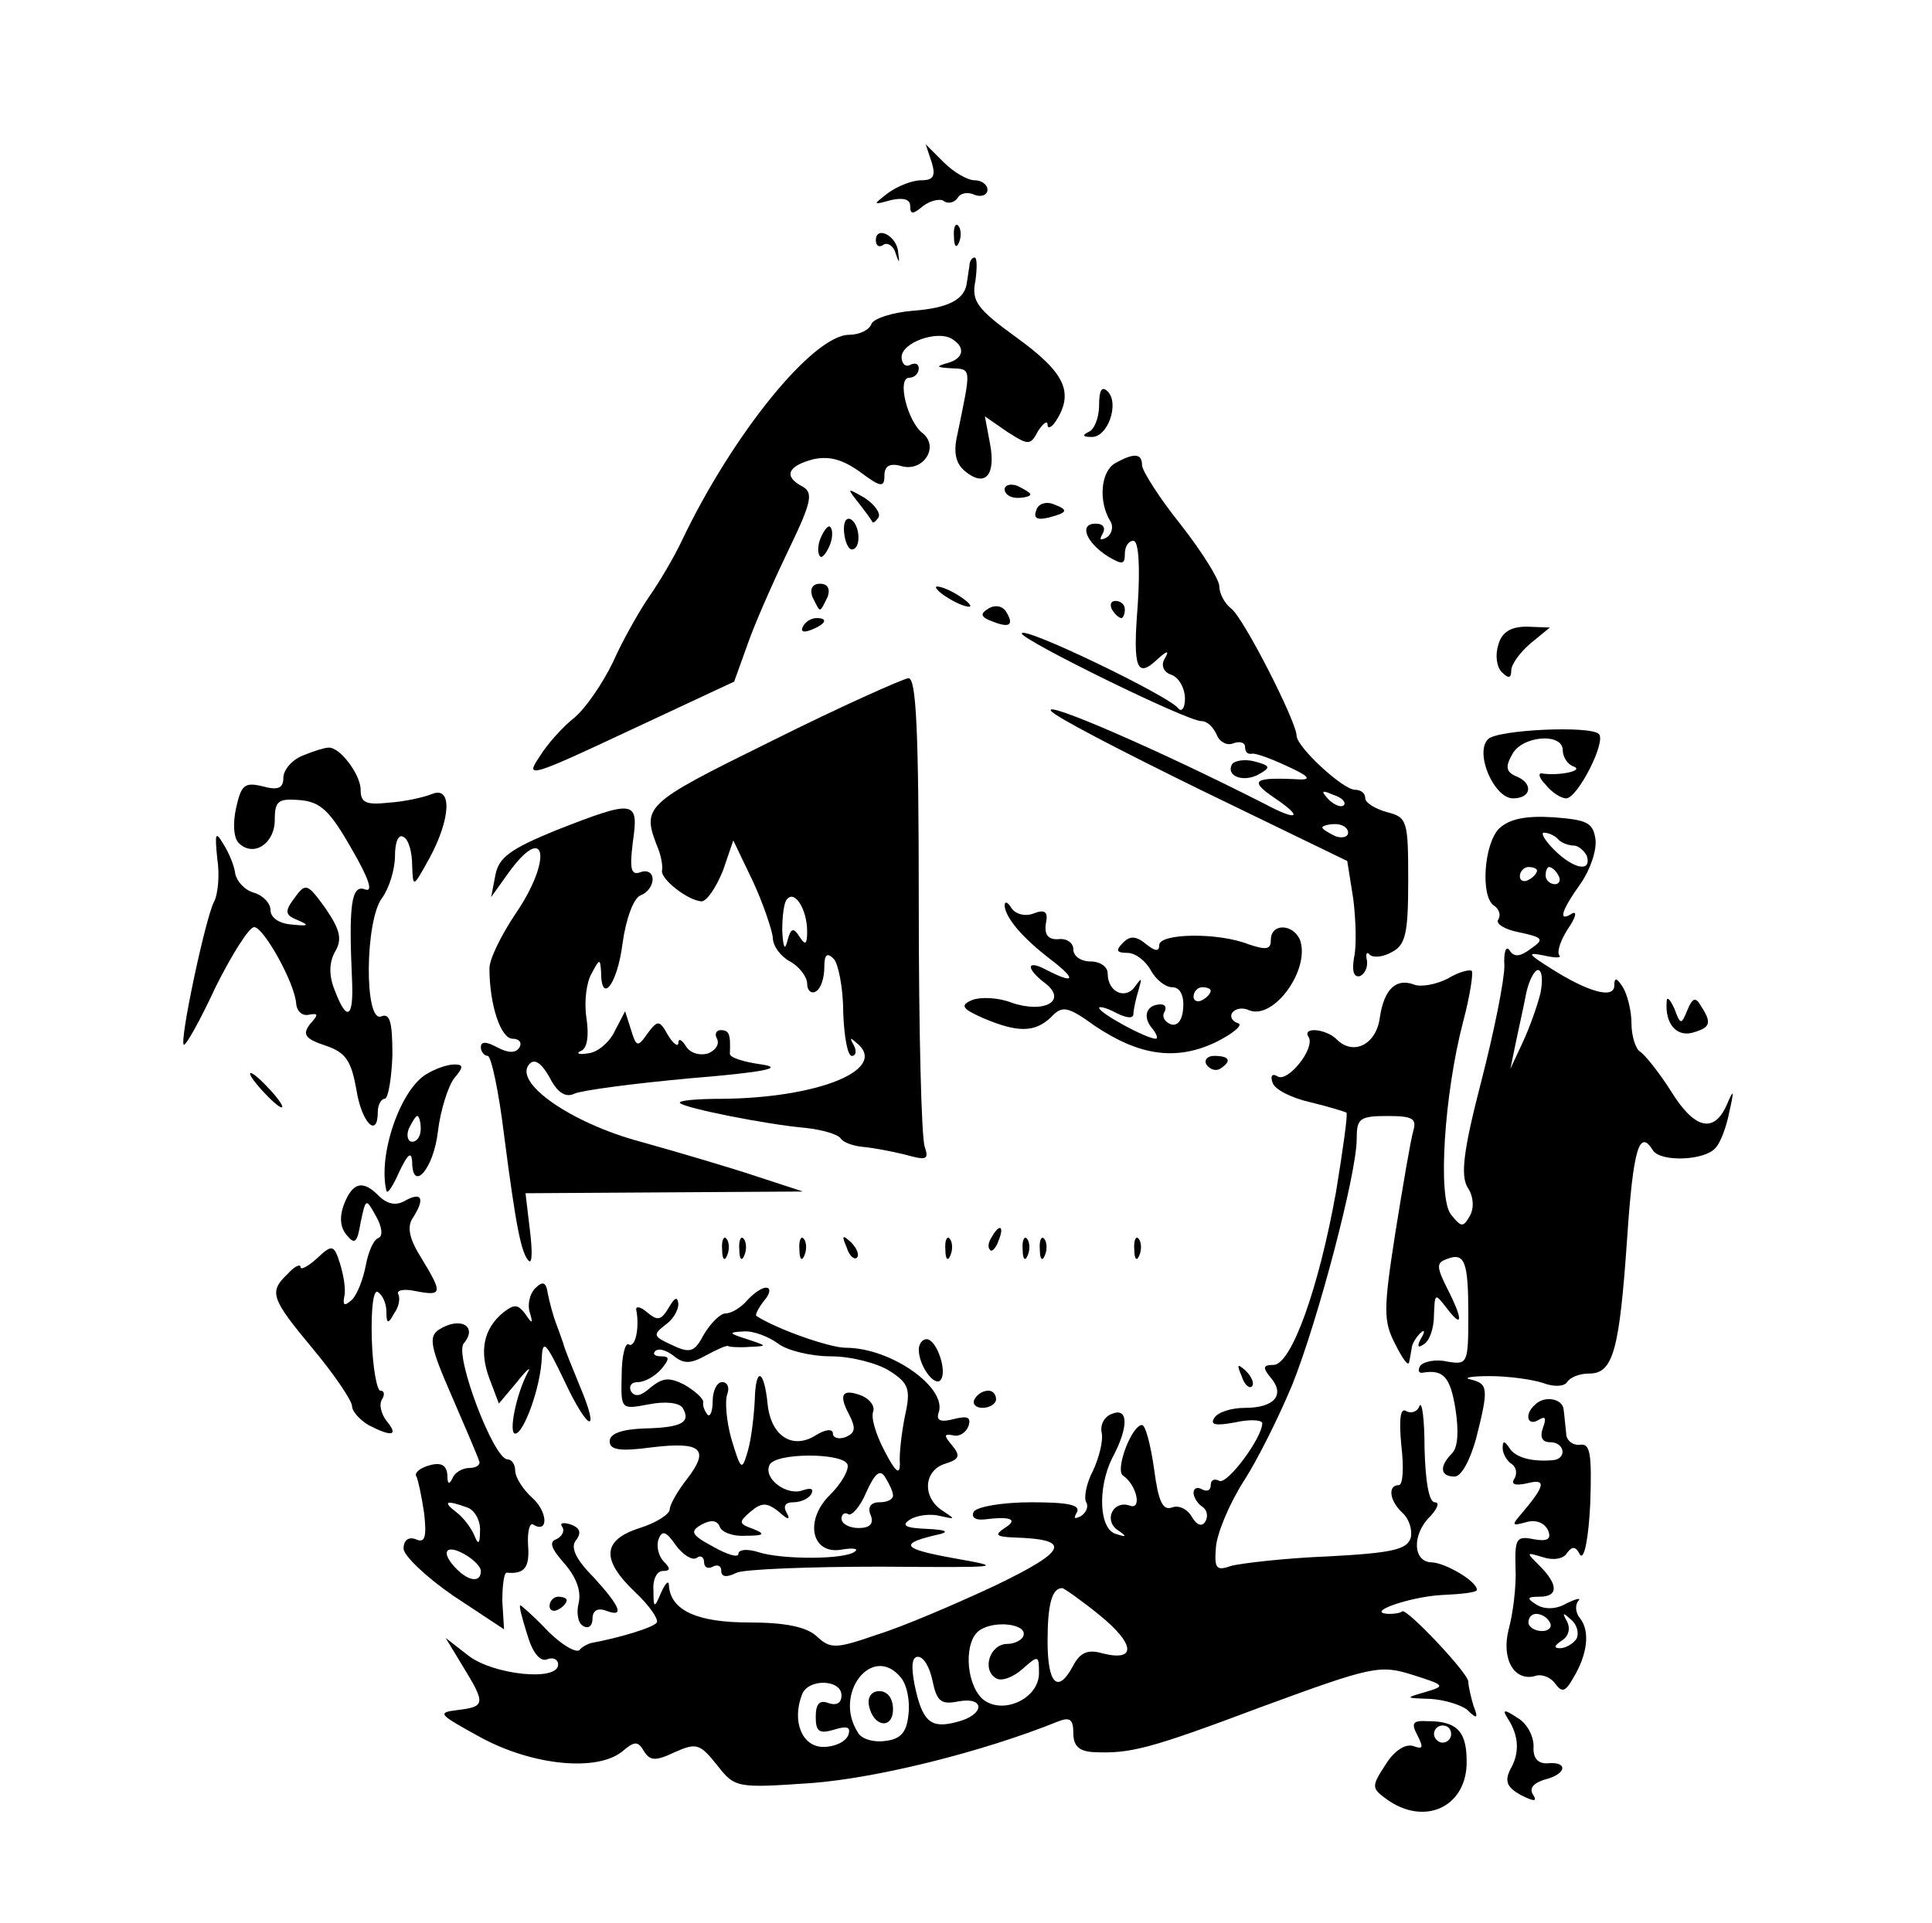 <?xml version="1.0" standalone="no"?>
<!DOCTYPE svg PUBLIC "-//W3C//DTD SVG 20010904//EN"
 "http://www.w3.org/TR/2001/REC-SVG-20010904/DTD/svg10.dtd">
<svg version="1.0" xmlns="http://www.w3.org/2000/svg"
 width="225pt" height="224pt" viewBox="0 0 225 224"
 preserveAspectRatio="xMidYMid meet">

<g transform="translate(0,224) scale(0.1,-0.1)"
fill="#000000" stroke="none">
<path d="M1085 2051 c5 -16 2 -21 -12 -21 -11 0 -28 -7 -39 -15 -18 -14 -18
-14 4 -8 14 3 22 1 22 -7 0 -10 3 -10 15 0 8 6 19 9 24 6 5 -4 12 -2 16 3 3 6
12 8 20 4 8 -3 15 0 15 6 0 6 -7 11 -15 11 -8 0 -24 9 -36 21 l-21 21 7 -21z"/>
<path d="M1111 1964 c0 -11 3 -14 6 -6 3 7 2 16 -1 19 -3 4 -6 -2 -5 -13z"/>
<path d="M1020 1960 c0 -6 4 -9 9 -5 5 3 12 -2 14 -10 4 -12 5 -12 3 1 -1 19
-26 32 -26 14z"/>
<path d="M1129 1930 c-1 -5 -2 -14 -3 -19 -2 -20 -22 -30 -63 -33 -24 -2 -45
-9 -48 -15 -2 -7 -14 -13 -26 -13 -42 0 -136 -116 -195 -240 -9 -19 -26 -48
-38 -65 -11 -16 -31 -51 -42 -76 -12 -25 -32 -54 -45 -65 -13 -10 -32 -31 -41
-46 -17 -25 -10 -23 105 31 l122 57 18 50 c10 27 32 76 48 109 24 50 26 61 14
68 -23 12 -18 24 12 32 19 4 34 0 55 -15 24 -18 28 -18 28 -4 0 11 6 15 20 11
25 -7 44 22 25 38 -18 13 -31 65 -16 65 6 0 11 5 11 11 0 5 -4 7 -10 4 -5 -3
-10 1 -10 9 0 17 42 32 59 21 16 -10 13 -23 -6 -28 -14 -4 -12 -5 5 -6 24 -1
23 1 7 -77 -5 -21 -2 -34 9 -43 23 -19 36 -5 29 32 l-6 32 26 -18 c25 -16 27
-16 36 1 6 9 11 13 11 7 0 -5 5 -3 10 5 21 33 10 56 -45 96 -47 34 -54 43 -49
67 2 15 2 27 -1 27 -3 0 -6 -4 -6 -10z"/>
<path d="M1280 1768 c0 -15 -6 -29 -12 -31 -8 -4 -7 -6 3 -6 19 -1 33 39 19
53 -7 7 -10 1 -10 -16z"/>
<path d="M1298 1700 c-16 -10 -19 -44 -5 -67 4 -6 2 -15 -4 -19 -8 -4 -9 -3
-5 4 4 7 1 12 -8 12 -20 0 -11 -22 14 -38 17 -10 20 -10 20 3 0 8 4 15 10 15
6 0 8 -29 5 -75 -6 -75 -1 -86 24 -62 11 10 13 9 7 -1 -4 -7 -1 -15 8 -18 9
-3 16 -16 16 -28 0 -11 -4 -16 -8 -11 -10 14 -182 97 -182 87 1 -8 192 -102
209 -102 7 0 14 -7 18 -16 3 -8 12 -13 19 -10 8 3 14 1 14 -4 0 -6 3 -9 8 -8
4 1 23 -6 42 -15 22 -10 28 -15 15 -15 -56 3 -61 -1 -30 -22 34 -23 26 -27
-13 -6 -126 64 -256 120 -248 108 3 -6 82 -47 176 -93 l169 -82 7 -44 c3 -24
4 -55 1 -68 -3 -17 0 -24 7 -22 6 3 9 11 8 18 -2 8 0 11 3 7 4 -4 16 -3 26 3
16 8 19 22 19 83 0 70 -1 74 -25 80 -14 4 -25 11 -25 16 0 6 -5 10 -12 10 -14
0 -68 50 -68 63 0 16 -61 136 -76 148 -8 6 -14 18 -14 26 0 8 -20 40 -45 72
-25 31 -45 63 -45 69 0 14 -9 15 -32 2z m267 -398 c-3 -3 -11 0 -18 7 -9 10
-8 11 6 5 10 -3 15 -9 12 -12z m5 -32 c0 -5 -7 -7 -15 -4 -8 4 -15 8 -15 10 0
2 7 4 15 4 8 0 15 -4 15 -10z"/>
<path d="M1170 1670 c0 -6 7 -10 15 -10 8 0 15 2 15 4 0 2 -7 6 -15 10 -8 3
-15 1 -15 -4z"/>
<path d="M1000 1654 c8 -10 15 -20 16 -22 1 -2 4 1 7 5 3 5 -4 15 -16 23 -21
12 -21 12 -7 -6z"/>
<path d="M1207 1646 c-4 -10 1 -12 14 -9 23 6 24 9 5 16 -8 3 -17 0 -19 -7z"/>
<path d="M983 1620 c1 -11 5 -20 9 -20 11 0 10 28 -1 35 -6 3 -9 -4 -8 -15z"/>
<path d="M956 1614 c-4 -9 -4 -19 -1 -22 2 -3 7 3 11 12 4 9 4 19 1 22 -2 3
-7 -3 -11 -12z"/>
<path d="M946 1545 c4 -8 7 -15 9 -15 2 0 5 7 9 15 3 9 0 15 -9 15 -9 0 -12
-6 -9 -15z"/>
<path d="M1090 1556 c0 -3 9 -10 20 -16 11 -6 20 -8 20 -6 0 3 -9 10 -20 16
-11 6 -20 8 -20 6z"/>
<path d="M1151 1531 c-10 -6 -9 -10 5 -15 20 -8 25 -4 16 11 -4 7 -13 9 -21 4z"/>
<path d="M1295 1530 c3 -5 8 -10 11 -10 2 0 4 5 4 10 0 6 -5 10 -11 10 -5 0
-7 -4 -4 -10z"/>
<path d="M935 1510 c-3 -6 1 -7 9 -4 18 7 21 14 7 14 -6 0 -13 -4 -16 -10z"/>
<path d="M1745 1489 c-4 -12 -2 -26 4 -32 8 -8 11 -7 11 2 0 7 10 21 23 32
l22 18 -27 1 c-18 0 -29 -6 -33 -21z"/>
<path d="M899 1377 c-152 -75 -152 -76 -132 -127 3 -8 5 -19 4 -24 -2 -10 30
-35 46 -36 6 0 17 16 25 36 l12 35 23 -48 c12 -26 22 -56 23 -65 0 -10 9 -22
20 -28 11 -6 20 -18 20 -26 0 -8 5 -12 10 -9 6 3 10 16 10 28 0 15 3 18 11 10
5 -5 11 -33 11 -62 1 -28 5 -51 10 -51 5 0 6 6 2 13 -5 9 -4 9 6 0 32 -30 -49
-62 -159 -63 -30 0 -52 -2 -49 -5 6 -6 101 -25 147 -29 18 -2 36 -7 40 -12 3
-5 15 -9 26 -10 11 -1 33 -5 49 -9 25 -7 28 -6 23 9 -4 10 -7 137 -7 282 0
205 -3 264 -12 264 -7 -1 -79 -33 -159 -73z m41 -222 c0 -15 -2 -17 -9 -6 -7
11 -10 10 -14 -5 -3 -12 -5 -8 -6 12 0 17 2 34 6 37 9 10 23 -13 23 -38z"/>
<path d="M1733 1379 c-16 -16 7 -69 29 -69 22 0 24 18 3 26 -11 5 -12 11 -4
25 11 22 59 26 59 5 0 -8 6 -17 13 -19 12 -5 -18 -11 -37 -8 -5 1 -4 -5 4 -13
7 -9 18 -16 24 -16 13 0 47 66 38 75 -10 10 -118 5 -129 -6z"/>
<path d="M353 1360 c-13 -5 -23 -17 -23 -26 0 -12 -6 -15 -24 -10 -21 5 -25 2
-31 -25 -4 -18 -3 -35 3 -41 17 -17 42 -1 42 27 0 22 4 25 29 23 24 -2 35 -12
60 -56 21 -36 26 -52 16 -48 -16 6 -19 -19 -15 -106 2 -44 -6 -49 -20 -12 -7
17 -7 32 0 45 9 15 6 26 -11 51 -21 29 -23 30 -36 12 -12 -16 -11 -20 4 -26
14 -6 12 -7 -7 -5 -15 1 -25 8 -25 17 0 8 -9 17 -19 20 -11 3 -20 13 -22 22
-1 9 -7 24 -14 35 -9 15 -10 13 -7 -17 3 -19 1 -42 -4 -51 -10 -20 -40 -161
-35 -166 2 -2 19 28 37 67 19 38 39 70 45 70 11 0 48 -66 49 -90 1 -8 7 -14
15 -12 11 2 11 0 1 -11 -9 -12 -6 -17 18 -25 24 -8 30 -18 36 -51 6 -39 25
-58 25 -26 0 8 4 15 8 15 4 0 8 23 9 51 0 39 -3 49 -13 45 -20 -8 -19 112 1
138 8 11 15 33 15 49 0 16 4 26 10 22 6 -3 10 -18 10 -33 1 -27 1 -26 20 8 25
46 27 85 3 75 -10 -4 -33 -9 -50 -10 -27 -3 -33 0 -33 15 0 18 -25 51 -38 49
-4 0 -17 -4 -29 -9z"/>
<path d="M1435 1350 c-8 -14 13 -22 31 -12 14 8 14 10 -5 15 -11 3 -23 1 -26
-3z"/>
<path d="M648 1273 c-54 -22 -67 -32 -71 -52 l-5 -26 20 28 c44 61 52 16 8
-48 -16 -24 -30 -52 -30 -63 0 -42 13 -82 27 -82 8 0 11 -5 8 -10 -4 -7 -13
-7 -26 0 -13 7 -19 7 -19 0 0 -5 4 -10 8 -10 4 0 13 -42 19 -92 14 -108 20
-138 29 -147 4 -3 4 13 1 37 l-5 42 161 1 162 1 -55 18 c-30 10 -91 28 -134
40 -82 22 -150 70 -129 91 6 6 14 0 23 -16 9 -18 19 -24 29 -19 9 4 70 12 136
18 85 7 109 12 82 16 -21 3 -38 8 -37 13 1 23 -1 27 -11 27 -5 0 -7 -5 -4 -10
3 -6 -1 -13 -10 -17 -10 -3 -21 0 -26 8 -5 8 -9 10 -9 4 0 -5 -6 -1 -12 9 -10
18 -12 18 -24 2 -11 -16 -13 -16 -19 4 l-7 22 -12 -23 c-6 -13 -20 -25 -31
-26 -11 -2 -15 0 -8 3 7 3 9 18 6 38 -3 19 0 42 6 52 9 17 10 18 11 2 0 -39
19 -15 25 33 4 29 13 53 21 56 8 3 14 11 14 19 0 7 -6 11 -14 8 -11 -4 -13 3
-9 35 7 49 3 50 -89 14z"/>
<path d="M1746 1275 c-18 -18 -22 -80 -6 -90 6 -4 8 -11 5 -16 -4 -5 8 -12 24
-15 28 -6 30 -8 14 -19 -13 -10 -20 -10 -25 -2 -4 6 -7 -2 -6 -18 0 -17 -12
-77 -27 -135 -21 -81 -24 -109 -16 -123 7 -10 8 -24 3 -33 -8 -14 -10 -14 -22
1 -16 19 -8 141 14 225 8 30 12 57 10 59 -2 2 -15 -1 -28 -9 -14 -7 -31 -10
-39 -7 -21 8 -35 -5 -40 -38 -4 -32 -31 -45 -50 -26 -13 13 -41 15 -33 3 8
-13 -24 -53 -36 -46 -6 4 -9 1 -6 -7 2 -8 22 -18 44 -23 21 -5 40 -11 42 -12
2 -1 -4 -43 -12 -92 -20 -112 -52 -202 -73 -202 -12 0 -13 -3 -3 -15 17 -20 4
-35 -30 -35 -16 0 -32 -5 -36 -12 -5 -8 2 -9 24 -5 18 4 32 3 32 -1 0 -17 -41
-72 -50 -67 -6 3 -10 1 -10 -5 0 -6 -4 -8 -10 -5 -5 3 -10 2 -10 -4 0 -5 5
-13 10 -16 6 -4 7 -11 4 -17 -4 -7 -10 -5 -16 5 -5 9 -15 14 -23 11 -11 -4
-16 7 -21 45 -4 28 -10 51 -14 51 -12 0 -32 -53 -22 -59 16 -11 22 -40 8 -35
-19 7 -31 -16 -15 -28 12 -8 11 -9 -1 -5 -20 5 -22 53 -5 88 20 37 19 60 0 52
-9 -3 -14 -13 -12 -22 2 -9 -3 -29 -10 -44 -8 -15 -11 -32 -8 -37 3 -5 0 -12
-6 -16 -8 -4 -9 -3 -5 4 5 9 -10 12 -53 12 -33 0 -63 -5 -67 -11 -3 -6 1 -10
12 -9 32 4 40 0 24 -10 -12 -8 -10 -10 10 -11 69 -2 64 -15 -21 -56 -47 -22
-108 -48 -137 -57 -49 -17 -55 -17 -71 -2 -12 11 -37 16 -79 16 -60 0 -91 14
-93 43 0 7 -4 3 -9 -8 -8 -19 -9 -19 -9 3 -1 12 4 22 11 22 9 0 9 3 1 11 -6 6
-9 18 -6 26 4 11 9 9 20 -7 8 -11 19 -18 24 -15 5 4 9 1 9 -5 0 -6 5 -8 10 -5
6 3 10 1 10 -5 0 -7 6 -8 18 -2 9 4 85 7 167 7 143 -1 147 -1 85 10 -61 11
-64 17 -15 28 11 3 5 5 -15 6 -26 1 -31 4 -20 11 8 5 24 7 35 4 18 -4 18 -4 3
6 -24 15 -23 47 3 55 16 5 18 9 8 21 -10 12 -10 14 1 12 7 -2 15 3 18 11 3 10
-1 12 -17 8 -15 -4 -21 -2 -18 7 11 29 -55 76 -108 76 -19 0 -81 22 -104 37
-2 1 2 9 9 18 7 8 8 15 2 15 -5 0 -15 -7 -22 -15 -7 -8 -18 -15 -25 -15 -6 0
-17 -11 -25 -24 -11 -21 -16 -23 -37 -13 -22 10 -23 12 -9 23 9 6 16 17 16 25
-1 9 -4 8 -11 -4 -9 -15 -13 -16 -25 -6 -8 7 -14 8 -13 3 4 -20 -1 -45 -9 -40
-4 2 -8 -14 -8 -36 -1 -40 -1 -40 31 -34 20 4 36 2 40 -4 10 -17 -1 -23 -45
-24 -26 -1 -40 -6 -40 -15 0 -10 12 -12 49 -7 58 7 68 -2 41 -37 -11 -14 -20
-30 -20 -35 0 -6 -16 -16 -35 -22 -44 -14 -45 -37 -5 -75 16 -15 27 -31 25
-35 -4 -6 -44 -18 -77 -24 -3 -1 -10 -4 -13 -8 -4 -4 -21 6 -37 22 -16 17 -31
30 -32 30 -2 0 2 -15 8 -34 6 -21 15 -32 23 -29 7 3 13 0 13 -6 0 -20 -75 -12
-104 10 l-27 21 20 -33 c27 -44 26 -47 -6 -51 -25 -3 -22 -5 27 -32 61 -33
136 -40 165 -16 14 12 18 12 25 0 7 -11 13 -12 36 -1 25 11 29 10 49 -15 21
-27 23 -27 111 -21 76 6 198 36 287 72 13 5 17 2 17 -14 0 -15 7 -21 23 -22
43 -2 64 3 197 53 128 47 137 49 175 37 38 -12 39 -13 15 -20 -24 -7 -24 -7 6
-8 16 -1 36 -7 43 -13 11 -11 13 -10 7 5 -3 10 -6 23 -6 28 0 10 -72 86 -77
82 -2 -2 -9 -3 -15 -3 -31 1 24 20 61 22 23 1 41 3 41 6 0 10 -36 31 -52 32
-23 0 -24 33 -2 54 8 9 11 16 5 16 -7 0 -11 25 -12 63 0 34 -3 56 -6 49 -2 -6
-9 -9 -15 -6 -7 5 -9 -8 -6 -40 3 -25 2 -46 -3 -46 -13 0 -11 -18 4 -32 8 -7
12 -20 10 -29 -4 -14 -21 -18 -96 -22 -51 -2 -101 -8 -113 -11 -17 -6 -20 -4
-18 21 1 16 15 50 32 77 17 26 42 77 57 113 30 75 75 246 75 286 0 24 3 27 36
27 29 0 34 -3 30 -17 -3 -10 -12 -63 -21 -119 -14 -90 -14 -103 0 -130 8 -16
15 -26 16 -21 1 4 2 11 3 16 0 5 5 13 10 18 5 5 6 2 1 -6 -5 -9 -4 -12 3 -7 7
4 12 19 12 34 1 26 1 26 15 8 19 -25 19 -13 0 24 -12 24 -12 29 -1 33 22 9 26
-2 26 -65 0 -57 -1 -58 -25 -54 -13 3 -27 0 -31 -5 -3 -5 -2 -9 3 -8 24 4 32
-5 38 -42 4 -26 3 -45 -4 -52 -15 -15 -14 -27 3 -27 8 0 18 19 25 44 15 59 14
64 -6 69 -10 2 0 4 22 4 22 0 50 -4 62 -8 13 -5 25 -4 28 1 4 6 15 10 26 10
28 0 35 28 44 158 7 103 14 128 30 102 9 -14 61 -12 73 3 6 6 13 26 16 42 6
26 5 27 -3 8 -15 -34 -38 -28 -65 16 -14 22 -30 42 -36 46 -5 3 -10 18 -10 33
0 15 -5 34 -10 42 -7 11 -10 12 -10 2 0 -16 -30 -8 -74 20 -27 17 -28 19 -8
15 13 -3 21 -3 18 0 -3 4 1 17 10 31 9 13 11 21 5 18 -17 -11 -13 3 10 35 11
16 19 39 17 52 -3 19 -10 22 -49 25 -33 2 -51 -2 -63 -13z m68 -12 c4 -5 13
-8 19 -8 5 0 12 -6 15 -12 6 -20 -16 -15 -38 7 -11 11 -16 20 -12 20 5 0 12
-3 16 -7z m-24 -37 c0 -3 -4 -8 -10 -11 -5 -3 -10 -1 -10 4 0 6 5 11 10 11 6
0 10 -2 10 -4z m25 -6 c3 -5 1 -10 -4 -10 -6 0 -11 5 -11 10 0 6 2 10 4 10 3
0 8 -4 11 -10z m-21 -137 c-4 -16 -13 -41 -21 -58 l-14 -30 6 29 c3 15 9 41
12 57 3 16 10 29 14 29 5 0 6 -12 3 -27z m-888 -408 c10 -8 38 -15 62 -15 23
0 54 -8 68 -17 22 -14 25 -21 18 -52 -4 -20 -7 -45 -6 -56 0 -14 -5 -10 -18
15 -10 19 -16 39 -13 46 2 6 -4 14 -13 18 -23 9 -28 2 -15 -22 8 -16 7 -21 -4
-26 -8 -3 -15 -1 -15 4 0 6 -9 5 -20 -2 -27 -17 -52 -1 -56 36 -4 41 -14 45
-15 5 -1 -19 -4 -45 -8 -59 -7 -24 -8 -23 -19 13 -6 21 -8 45 -5 53 3 8 0 14
-6 14 -6 0 -11 -10 -11 -22 0 -12 -3 -19 -6 -16 -3 4 -6 10 -5 15 0 4 -10 13
-22 20 -18 9 -25 8 -39 -3 -11 -10 -18 -12 -23 -5 -3 6 0 11 8 11 8 0 20 7 27
15 10 12 10 15 0 15 -8 0 -10 3 -7 6 4 4 13 1 21 -5 12 -10 20 -10 38 0 13 7
24 12 26 11 1 -1 12 -2 25 -1 21 1 21 1 -3 9 -22 7 -22 8 -4 9 11 1 29 -6 40
-14z m81 -141 c2 -6 -7 -22 -20 -35 -31 -30 -22 -71 14 -64 12 2 19 1 15 -2
-10 -10 -86 -10 -113 -1 -13 4 -23 3 -23 -2 0 -5 -13 -1 -29 8 -26 14 -28 18
-14 26 11 6 18 5 21 -2 2 -7 16 -12 30 -11 22 0 24 2 9 8 -17 6 -17 8 -3 20
13 11 19 11 33 0 11 -10 14 -10 9 -1 -4 7 -2 12 8 12 8 0 18 4 21 10 3 6 -1 7
-10 4 -18 -7 -46 13 -39 29 5 15 86 15 91 1z m53 -36 c0 -5 -7 -8 -16 -8 -10
0 -14 -6 -10 -15 4 -10 -1 -15 -14 -15 -11 0 -20 5 -20 11 0 5 4 8 8 5 4 -2
14 9 21 26 10 22 16 27 22 17 5 -8 9 -17 9 -21z m240 -139 c42 -34 44 -55 4
-45 -17 5 -26 1 -34 -14 -18 -34 -30 -22 -30 28 0 43 5 62 17 62 2 0 22 -14
43 -31z m-88 -24 c-1 -5 -10 -10 -19 -10 -20 0 -30 -30 -13 -40 6 -4 20 1 31
11 18 16 19 16 19 -5 0 -31 -45 -50 -67 -29 -19 20 -20 67 -2 79 18 12 55 7
51 -6z m-106 -53 c5 -24 10 -28 30 -24 32 6 31 -16 -2 -24 -30 -8 -40 0 -49
44 -4 21 -3 32 4 32 7 0 14 -13 17 -28z m-37 4 c7 -8 11 -27 9 -43 -2 -21 -9
-29 -27 -31 -13 -2 -28 2 -32 10 -29 45 17 104 50 64z m-69 -21 c0 -9 -6 -12
-15 -9 -10 4 -15 0 -15 -16 0 -17 4 -20 21 -15 16 5 20 3 17 -6 -3 -8 -16 -14
-29 -14 -25 0 -37 30 -25 61 7 19 46 18 46 -1z"/>
<path d="M1012 253 c5 -25 28 -28 28 -4 0 12 -6 21 -16 21 -9 0 -14 -7 -12
-17z"/>
<path d="M1170 1185 c1 -14 20 -37 54 -63 30 -23 28 -29 -5 -12 -24 13 -25 2
-1 -16 25 -20 -2 -35 -40 -22 -15 6 -36 7 -46 3 -14 -6 -12 -10 13 -21 40 -17
60 -17 79 1 13 14 19 13 51 -10 52 -35 95 -41 141 -19 20 10 32 20 26 22 -7 2
-10 8 -7 12 3 5 12 7 20 3 29 -11 71 48 59 82 -8 19 -34 20 -34 0 0 -11 -5
-12 -26 -5 -35 14 -104 13 -104 -1 0 -8 -5 -7 -15 1 -12 10 -19 10 -27 2 -9
-9 -8 -12 5 -12 9 0 21 -9 27 -20 6 -11 17 -20 25 -20 9 0 14 -9 13 -24 -1
-15 -7 -22 -15 -19 -7 3 -10 9 -7 14 3 5 1 9 -4 9 -16 0 -22 -13 -11 -27 6 -7
8 -13 5 -13 -11 0 -66 30 -66 36 0 2 9 0 20 -6 12 -6 20 -7 20 -1 0 5 3 18 6
28 4 14 4 15 -4 4 -11 -16 -32 -7 -32 15 0 8 -9 14 -20 14 -11 0 -20 6 -20 14
0 8 -8 13 -17 12 -12 -1 -17 5 -15 18 3 14 -1 17 -14 12 -10 -4 -21 -1 -26 6
-4 7 -8 9 -8 3z m240 -99 c0 -3 -4 -8 -10 -11 -5 -3 -10 -1 -10 4 0 6 5 11 10
11 6 0 10 -2 10 -4z"/>
<path d="M1941 1073 c-2 -25 11 -41 30 -36 21 6 23 11 10 31 -6 11 -10 10 -16
-5 -7 -17 -8 -17 -15 2 -5 11 -9 15 -9 8z"/>
<path d="M1405 1000 c4 -6 11 -8 16 -5 14 9 11 15 -7 15 -8 0 -12 -5 -9 -10z"/>
<path d="M497 989 c-31 -18 -57 -95 -47 -136 1 -5 8 6 15 22 10 21 14 24 15
12 0 -37 25 -9 30 35 3 25 12 53 19 62 11 13 11 16 0 16 -8 0 -22 -5 -32 -11z
m-7 -64 c0 -8 -4 -15 -10 -15 -5 0 -7 7 -4 15 4 8 8 15 10 15 2 0 4 -7 4 -15z"/>
<path d="M305 970 c10 -11 20 -20 23 -20 3 0 -3 9 -13 20 -10 11 -20 20 -23
20 -3 0 3 -9 13 -20z"/>
<path d="M401 838 c-6 -15 -5 -28 3 -37 9 -11 12 -9 16 15 6 28 6 29 18 7 7
-12 8 -23 3 -25 -6 -2 -12 -16 -15 -32 -3 -16 -10 -34 -16 -40 -9 -8 -11 -7
-9 4 2 8 -1 25 -5 38 -7 22 -9 23 -27 6 -10 -9 -19 -14 -19 -10 0 4 -7 1 -15
-8 -22 -21 -20 -28 30 -88 25 -30 45 -60 45 -66 0 -6 9 -16 19 -22 27 -14 36
-13 21 5 -6 8 -9 19 -5 25 3 5 3 10 -2 10 -4 0 -9 27 -10 60 -1 37 2 58 7 55
6 -4 10 -14 10 -23 0 -14 2 -15 9 -2 6 8 7 18 5 22 -3 5 6 7 20 4 31 -6 32 -3
7 38 -14 22 -17 36 -11 46 15 23 12 32 -7 22 -11 -7 -21 -5 -31 4 -19 20 -31
17 -41 -8z"/>
<path d="M1155 799 c-4 -6 -5 -12 -2 -15 2 -3 7 2 10 11 7 17 1 20 -8 4z"/>
<path d="M841 784 c0 -11 3 -14 6 -6 3 7 2 16 -1 19 -3 4 -6 -2 -5 -13z"/>
<path d="M861 784 c0 -11 3 -14 6 -6 3 7 2 16 -1 19 -3 4 -6 -2 -5 -13z"/>
<path d="M931 784 c0 -11 3 -14 6 -6 3 7 2 16 -1 19 -3 4 -6 -2 -5 -13z"/>
<path d="M986 787 c3 -10 9 -15 12 -12 3 3 0 11 -7 18 -10 9 -11 8 -5 -6z"/>
<path d="M1101 784 c0 -11 3 -14 6 -6 3 7 2 16 -1 19 -3 4 -6 -2 -5 -13z"/>
<path d="M1191 784 c0 -11 3 -14 6 -6 3 7 2 16 -1 19 -3 4 -6 -2 -5 -13z"/>
<path d="M1211 784 c0 -11 3 -14 6 -6 3 7 2 16 -1 19 -3 4 -6 -2 -5 -13z"/>
<path d="M1321 784 c0 -11 3 -14 6 -6 3 7 2 16 -1 19 -3 4 -6 -2 -5 -13z"/>
<path d="M623 739 c-6 -6 -9 -19 -6 -28 4 -13 3 -14 -5 -2 -9 12 -13 12 -26 2
-23 -19 -28 -45 -16 -77 l11 -29 21 25 c11 14 17 19 13 12 -14 -26 -23 -72
-15 -72 10 0 30 55 31 89 1 21 5 17 26 -27 28 -60 43 -65 18 -6 -9 22 -18 44
-19 49 -2 6 -6 17 -9 25 -3 8 -7 23 -9 33 -2 14 -6 15 -15 6z"/>
<path d="M511 691 c-12 -8 -10 -20 15 -77 16 -37 31 -72 32 -76 2 -4 -3 -8
-11 -8 -9 0 -18 -6 -20 -12 -4 -8 -6 -7 -6 4 -1 11 -7 15 -21 11 -11 -3 -18
-9 -15 -13 2 -4 6 -23 9 -43 3 -28 1 -35 -10 -30 -8 3 -14 -1 -14 -11 0 -8 26
-33 58 -55 l59 -39 -2 33 c0 18 2 33 5 33 21 -2 27 6 25 32 -1 16 2 27 6 24
18 -11 17 15 -1 31 -11 10 -20 24 -20 32 0 7 -4 13 -9 13 -16 0 -62 121 -51
135 17 20 -4 32 -29 16z m33 -207 c9 -3 16 -16 15 -28 0 -14 -2 -16 -6 -6 -3
8 -12 21 -21 28 -17 13 -13 15 12 6z m16 -74 c0 -14 -14 -12 -28 2 -19 19 -14
30 8 18 11 -6 20 -15 20 -20z"/>
<path d="M1070 668 c0 -19 18 -43 25 -36 9 9 -4 48 -16 48 -5 0 -9 -6 -9 -12z"/>
<path d="M1446 637 c3 -10 9 -15 12 -12 3 3 0 11 -7 18 -10 9 -11 8 -5 -6z"/>
<path d="M1135 610 c-3 -5 1 -10 9 -10 9 0 16 5 16 10 0 6 -4 10 -9 10 -6 0
-13 -4 -16 -10z"/>
<path d="M1787 603 c-12 -11 -8 -25 5 -17 8 5 9 2 5 -9 -4 -11 -1 -17 8 -17
18 0 20 -20 3 -21 -24 -2 -43 3 -50 14 -6 9 -8 9 -8 0 0 -6 5 -15 10 -18 6 -4
7 -11 4 -17 -5 -7 0 -9 14 -6 23 6 22 -2 -5 -34 -13 -15 -13 -16 5 -11 11 3
21 -1 25 -10 4 -10 -1 -13 -17 -10 -20 4 -22 1 -21 -34 1 -21 -3 -53 -8 -71
-9 -35 7 -62 32 -54 7 2 17 -2 22 -9 8 -11 12 -10 21 6 17 28 20 55 8 70 -5 6
-6 15 -2 20 4 4 -2 3 -14 -3 -12 -7 -26 -7 -35 -1 -11 7 -11 9 4 9 22 0 22 14
0 36 -16 16 -16 16 4 10 12 -4 24 -2 28 5 6 8 10 8 15 -2 5 -7 10 19 12 59 2
59 0 71 -12 69 -8 -1 -16 5 -16 13 -1 8 -2 21 -3 28 -1 13 -23 17 -34 5z m18
-253 c3 -5 -1 -10 -9 -10 -9 0 -16 5 -16 10 0 6 4 10 9 10 6 0 13 -4 16 -10z
m31 -19 c-4 -6 -13 -11 -19 -11 -8 0 -7 3 2 9 8 5 10 14 6 22 -6 11 -5 11 5 2
7 -6 9 -16 6 -22z"/>
<path d="M655 461 c3 -5 -1 -11 -7 -14 -9 -3 -6 -11 9 -28 14 -16 20 -32 17
-46 -3 -11 -1 -24 5 -27 6 -4 11 0 11 8 0 10 6 13 15 10 23 -9 18 4 -14 39
-21 21 -27 35 -20 43 6 8 5 14 -6 18 -9 3 -14 2 -10 -3z"/>
<path d="M640 369 c0 -5 5 -7 10 -4 6 3 10 8 10 11 0 2 -4 4 -10 4 -5 0 -10
-5 -10 -11z"/>
<path d="M1756 238 c13 -20 14 -40 3 -59 -7 -14 -4 -21 12 -30 16 -8 20 -8 14
1 -4 7 1 13 14 17 25 6 28 21 4 19 -12 -1 -18 6 -17 20 0 12 -8 27 -19 33 -15
10 -18 10 -11 -1z"/>
<path d="M1651 218 c7 -14 6 -16 -5 -12 -9 3 -22 -5 -32 -21 -17 -26 -17 -28
1 -41 43 -31 91 -10 93 40 1 38 -10 51 -45 51 -18 1 -20 -2 -12 -17z m39 2 c0
-5 -4 -10 -10 -10 -5 0 -10 5 -10 10 0 6 5 10 10 10 6 0 10 -4 10 -10z"/>
</g>
</svg>
